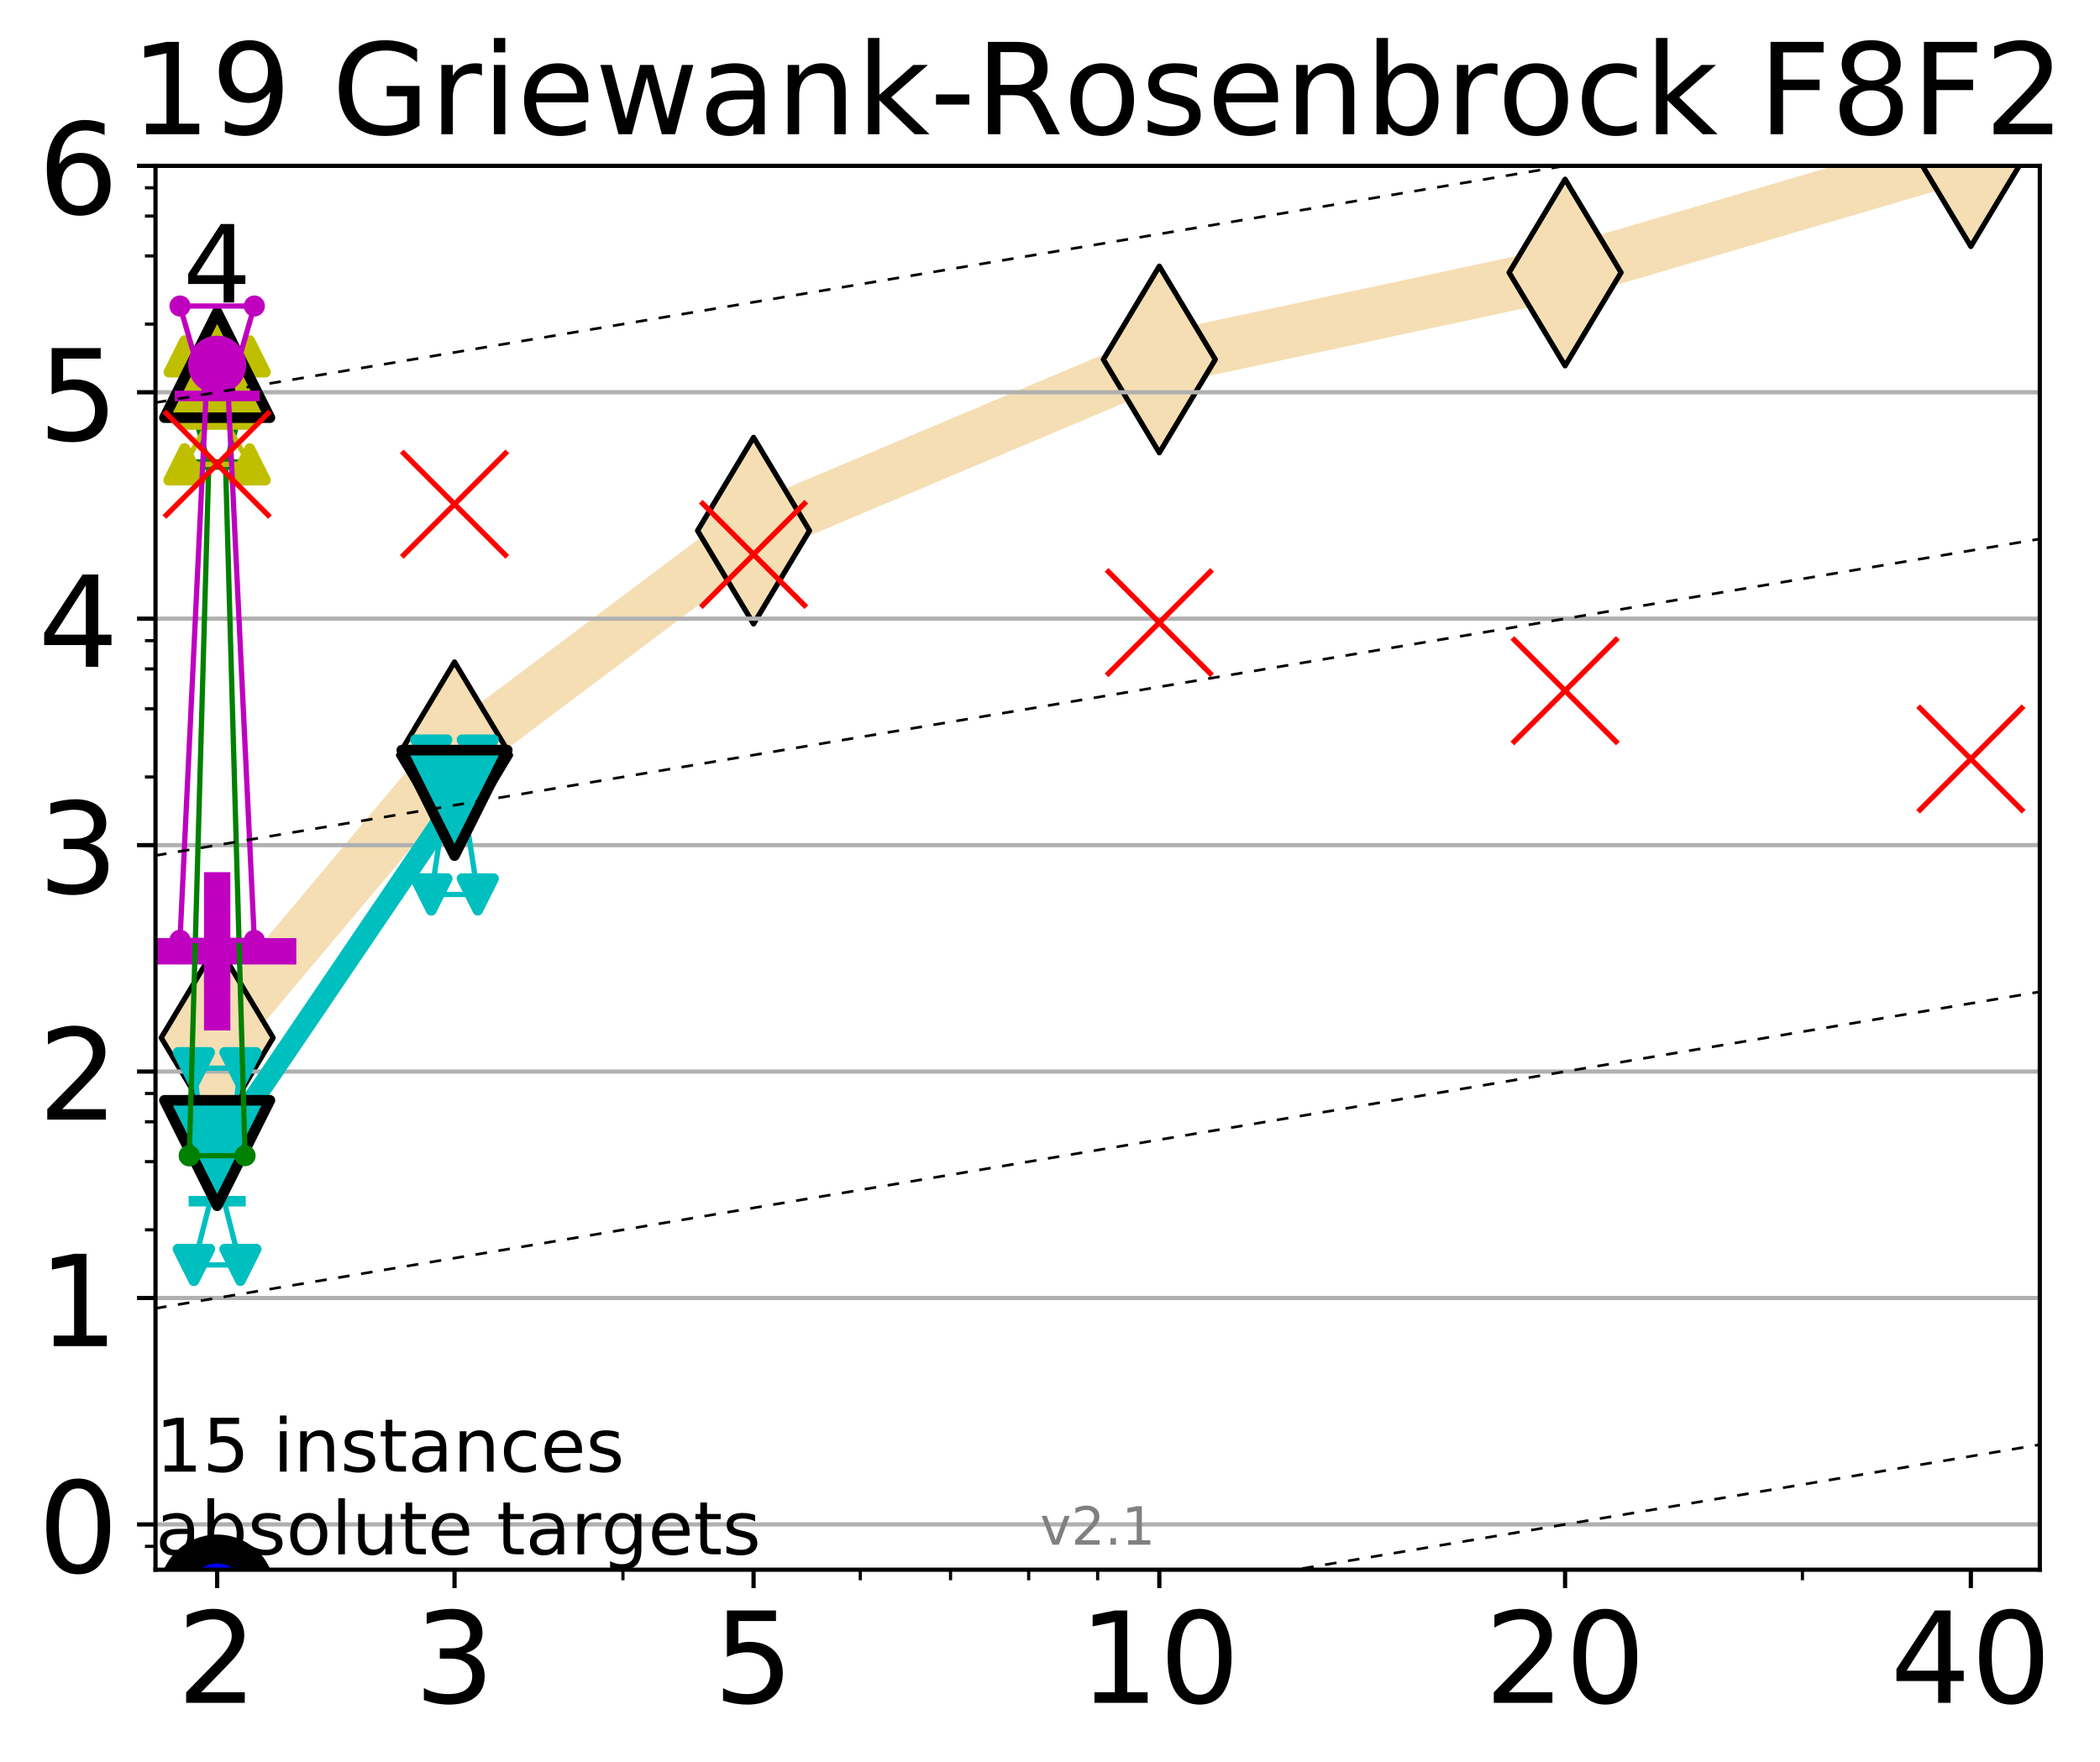 <?xml version="1.0" encoding="utf-8" standalone="no"?>
<!DOCTYPE svg PUBLIC "-//W3C//DTD SVG 1.1//EN"
  "http://www.w3.org/Graphics/SVG/1.1/DTD/svg11.dtd">
<!-- Created with matplotlib (http://matplotlib.org/) -->
<svg height="334pt" version="1.1" viewBox="0 0 398 334" width="398pt" xmlns="http://www.w3.org/2000/svg" xmlns:xlink="http://www.w3.org/1999/xlink">
 <defs>
  <style type="text/css">
*{stroke-linecap:butt;stroke-linejoin:round;}
  </style>
 </defs>
 <g id="figure_1">
  <g id="patch_1">
   <path d="M 0 334.976 
L 398.551 334.976 
L 398.551 0 
L 0 0 
z
" style="fill:#ffffff;"/>
  </g>
  <g id="axes_1">
   <g id="patch_2">
    <path d="M 29.47 297.548 
L 386.59 297.548 
L 386.59 31.436 
L 29.47 31.436 
z
" style="fill:#ffffff;"/>
   </g>
   <g id="line2d_1">
    <path clip-path="url(#pf221c23525)" d="M 41.159 196.717 
L 86.144 143.165 
L 142.818 100.59 
L 219.719 68.141 
L 296.621 51.663 
L 373.522 29.035 
" style="fill:none;stroke:#f5deb3;stroke-linecap:square;stroke-width:10;"/>
    <defs>
     <path d="M -0 17.678 
L 10.607 0 
L 0 -17.678 
L -10.607 -0 
z
" id="m8b1f8faef6" style="stroke:#000000;stroke-linejoin:miter;"/>
    </defs>
    <g clip-path="url(#pf221c23525)">
     <use style="fill:#f5deb3;stroke:#000000;stroke-linejoin:miter;" x="41.159" xlink:href="#m8b1f8faef6" y="196.717"/>
     <use style="fill:#f5deb3;stroke:#000000;stroke-linejoin:miter;" x="86.144" xlink:href="#m8b1f8faef6" y="143.165"/>
     <use style="fill:#f5deb3;stroke:#000000;stroke-linejoin:miter;" x="142.818" xlink:href="#m8b1f8faef6" y="100.59"/>
     <use style="fill:#f5deb3;stroke:#000000;stroke-linejoin:miter;" x="219.719" xlink:href="#m8b1f8faef6" y="68.141"/>
     <use style="fill:#f5deb3;stroke:#000000;stroke-linejoin:miter;" x="296.621" xlink:href="#m8b1f8faef6" y="51.663"/>
     <use style="fill:#f5deb3;stroke:#000000;stroke-linejoin:miter;" x="373.522" xlink:href="#m8b1f8faef6" y="29.035"/>
    </g>
   </g>
   <g id="line2d_2">
    <defs>
     <path d="M -15 0 
L 15 0 
M 0 15 
L 0 -15 
" id="m58bf5cb25a" style="stroke:#bf00bf;stroke-width:5;"/>
    </defs>
    <g clip-path="url(#pf221c23525)">
     <use style="fill:#bf00bf;stroke:#bf00bf;stroke-width:5;" x="41.159" xlink:href="#m58bf5cb25a" y="180.323"/>
    </g>
   </g>
   <g id="matplotlib.axis_1">
    <g id="xtick_1">
     <g id="line2d_3">
      <defs>
       <path d="M 0 0 
L 0 3.5 
" id="m4697604d4c" style="stroke:#000000;stroke-width:0.8;"/>
      </defs>
      <g>
       <use style="stroke:#000000;stroke-width:0.8;" x="41.159" xlink:href="#m4697604d4c" y="297.548"/>
      </g>
     </g>
     <g id="text_1">
      <!-- 2 -->
      <defs>
       <path d="M 19.188 8.297 
L 53.609 8.297 
L 53.609 0 
L 7.328 0 
L 7.328 8.297 
Q 12.938 14.109 22.625 23.891 
Q 32.328 33.688 34.812 36.531 
Q 39.547 41.844 41.422 45.531 
Q 43.312 49.219 43.312 52.781 
Q 43.312 58.594 39.234 62.25 
Q 35.156 65.922 28.609 65.922 
Q 23.969 65.922 18.812 64.312 
Q 13.672 62.703 7.812 59.422 
L 7.812 69.391 
Q 13.766 71.781 18.938 73 
Q 24.125 74.219 28.422 74.219 
Q 39.75 74.219 46.484 68.547 
Q 53.219 62.891 53.219 53.422 
Q 53.219 48.922 51.531 44.891 
Q 49.859 40.875 45.406 35.406 
Q 44.188 33.984 37.641 27.219 
Q 31.109 20.453 19.188 8.297 
" id="DejaVuSans-32"/>
      </defs>
      <g transform="translate(33.524 322.784)scale(0.24 -0.24)">
       <use xlink:href="#DejaVuSans-32"/>
      </g>
     </g>
    </g>
    <g id="xtick_2">
     <g id="line2d_4">
      <g>
       <use style="stroke:#000000;stroke-width:0.8;" x="86.144" xlink:href="#m4697604d4c" y="297.548"/>
      </g>
     </g>
     <g id="text_2">
      <!-- 3 -->
      <defs>
       <path d="M 40.578 39.312 
Q 47.656 37.797 51.625 33 
Q 55.609 28.219 55.609 21.188 
Q 55.609 10.406 48.188 4.484 
Q 40.766 -1.422 27.094 -1.422 
Q 22.516 -1.422 17.656 -0.516 
Q 12.797 0.391 7.625 2.203 
L 7.625 11.719 
Q 11.719 9.328 16.594 8.109 
Q 21.484 6.891 26.812 6.891 
Q 36.078 6.891 40.938 10.547 
Q 45.797 14.203 45.797 21.188 
Q 45.797 27.641 41.281 31.266 
Q 36.766 34.906 28.719 34.906 
L 20.219 34.906 
L 20.219 43.016 
L 29.109 43.016 
Q 36.375 43.016 40.234 45.922 
Q 44.094 48.828 44.094 54.297 
Q 44.094 59.906 40.109 62.906 
Q 36.141 65.922 28.719 65.922 
Q 24.656 65.922 20.016 65.031 
Q 15.375 64.156 9.812 62.312 
L 9.812 71.094 
Q 15.438 72.656 20.344 73.438 
Q 25.25 74.219 29.594 74.219 
Q 40.828 74.219 47.359 69.109 
Q 53.906 64.016 53.906 55.328 
Q 53.906 49.266 50.438 45.094 
Q 46.969 40.922 40.578 39.312 
" id="DejaVuSans-33"/>
      </defs>
      <g transform="translate(78.509 322.784)scale(0.24 -0.24)">
       <use xlink:href="#DejaVuSans-33"/>
      </g>
     </g>
    </g>
    <g id="xtick_3">
     <g id="line2d_5">
      <g>
       <use style="stroke:#000000;stroke-width:0.8;" x="142.818" xlink:href="#m4697604d4c" y="297.548"/>
      </g>
     </g>
     <g id="text_3">
      <!-- 5 -->
      <defs>
       <path d="M 10.797 72.906 
L 49.516 72.906 
L 49.516 64.594 
L 19.828 64.594 
L 19.828 46.734 
Q 21.969 47.469 24.109 47.828 
Q 26.266 48.188 28.422 48.188 
Q 40.625 48.188 47.75 41.5 
Q 54.891 34.812 54.891 23.391 
Q 54.891 11.625 47.562 5.094 
Q 40.234 -1.422 26.906 -1.422 
Q 22.312 -1.422 17.547 -0.641 
Q 12.797 0.141 7.719 1.703 
L 7.719 11.625 
Q 12.109 9.234 16.797 8.062 
Q 21.484 6.891 26.703 6.891 
Q 35.156 6.891 40.078 11.328 
Q 45.016 15.766 45.016 23.391 
Q 45.016 31 40.078 35.438 
Q 35.156 39.891 26.703 39.891 
Q 22.75 39.891 18.812 39.016 
Q 14.891 38.141 10.797 36.281 
z
" id="DejaVuSans-35"/>
      </defs>
      <g transform="translate(135.183 322.784)scale(0.24 -0.24)">
       <use xlink:href="#DejaVuSans-35"/>
      </g>
     </g>
    </g>
    <g id="xtick_4">
     <g id="line2d_6">
      <g>
       <use style="stroke:#000000;stroke-width:0.8;" x="219.719" xlink:href="#m4697604d4c" y="297.548"/>
      </g>
     </g>
     <g id="text_4">
      <!-- 10 -->
      <defs>
       <path d="M 12.406 8.297 
L 28.516 8.297 
L 28.516 63.922 
L 10.984 60.406 
L 10.984 69.391 
L 28.422 72.906 
L 38.281 72.906 
L 38.281 8.297 
L 54.391 8.297 
L 54.391 0 
L 12.406 0 
z
" id="DejaVuSans-31"/>
       <path d="M 31.781 66.406 
Q 24.172 66.406 20.328 58.906 
Q 16.5 51.422 16.5 36.375 
Q 16.5 21.391 20.328 13.891 
Q 24.172 6.391 31.781 6.391 
Q 39.453 6.391 43.281 13.891 
Q 47.125 21.391 47.125 36.375 
Q 47.125 51.422 43.281 58.906 
Q 39.453 66.406 31.781 66.406 
M 31.781 74.219 
Q 44.047 74.219 50.516 64.516 
Q 56.984 54.828 56.984 36.375 
Q 56.984 17.969 50.516 8.266 
Q 44.047 -1.422 31.781 -1.422 
Q 19.531 -1.422 13.062 8.266 
Q 6.594 17.969 6.594 36.375 
Q 6.594 54.828 13.062 64.516 
Q 19.531 74.219 31.781 74.219 
" id="DejaVuSans-30"/>
      </defs>
      <g transform="translate(204.449 322.784)scale(0.24 -0.24)">
       <use xlink:href="#DejaVuSans-31"/>
       <use x="63.623" xlink:href="#DejaVuSans-30"/>
      </g>
     </g>
    </g>
    <g id="xtick_5">
     <g id="line2d_7">
      <g>
       <use style="stroke:#000000;stroke-width:0.8;" x="296.621" xlink:href="#m4697604d4c" y="297.548"/>
      </g>
     </g>
     <g id="text_5">
      <!-- 20 -->
      <g transform="translate(281.351 322.784)scale(0.24 -0.24)">
       <use xlink:href="#DejaVuSans-32"/>
       <use x="63.623" xlink:href="#DejaVuSans-30"/>
      </g>
     </g>
    </g>
    <g id="xtick_6">
     <g id="line2d_8">
      <g>
       <use style="stroke:#000000;stroke-width:0.8;" x="373.522" xlink:href="#m4697604d4c" y="297.548"/>
      </g>
     </g>
     <g id="text_6">
      <!-- 40 -->
      <defs>
       <path d="M 37.797 64.312 
L 12.891 25.391 
L 37.797 25.391 
z
M 35.203 72.906 
L 47.609 72.906 
L 47.609 25.391 
L 58.016 25.391 
L 58.016 17.188 
L 47.609 17.188 
L 47.609 0 
L 37.797 0 
L 37.797 17.188 
L 4.891 17.188 
L 4.891 26.703 
z
" id="DejaVuSans-34"/>
      </defs>
      <g transform="translate(358.252 322.784)scale(0.24 -0.24)">
       <use xlink:href="#DejaVuSans-34"/>
       <use x="63.623" xlink:href="#DejaVuSans-30"/>
      </g>
     </g>
    </g>
    <g id="xtick_7">
     <g id="line2d_9">
      <defs>
       <path d="M 0 0 
L 0 2 
" id="m52c7b4f4b0" style="stroke:#000000;stroke-width:0.6;"/>
      </defs>
      <g>
       <use style="stroke:#000000;stroke-width:0.6;" x="41.159" xlink:href="#m52c7b4f4b0" y="297.548"/>
      </g>
     </g>
    </g>
    <g id="xtick_8">
     <g id="line2d_10">
      <g>
       <use style="stroke:#000000;stroke-width:0.6;" x="86.144" xlink:href="#m52c7b4f4b0" y="297.548"/>
      </g>
     </g>
    </g>
    <g id="xtick_9">
     <g id="line2d_11">
      <g>
       <use style="stroke:#000000;stroke-width:0.6;" x="118.061" xlink:href="#m52c7b4f4b0" y="297.548"/>
      </g>
     </g>
    </g>
    <g id="xtick_10">
     <g id="line2d_12">
      <g>
       <use style="stroke:#000000;stroke-width:0.6;" x="142.818" xlink:href="#m52c7b4f4b0" y="297.548"/>
      </g>
     </g>
    </g>
    <g id="xtick_11">
     <g id="line2d_13">
      <g>
       <use style="stroke:#000000;stroke-width:0.6;" x="163.045" xlink:href="#m52c7b4f4b0" y="297.548"/>
      </g>
     </g>
    </g>
    <g id="xtick_12">
     <g id="line2d_14">
      <g>
       <use style="stroke:#000000;stroke-width:0.6;" x="180.148" xlink:href="#m52c7b4f4b0" y="297.548"/>
      </g>
     </g>
    </g>
    <g id="xtick_13">
     <g id="line2d_15">
      <g>
       <use style="stroke:#000000;stroke-width:0.6;" x="194.962" xlink:href="#m52c7b4f4b0" y="297.548"/>
      </g>
     </g>
    </g>
    <g id="xtick_14">
     <g id="line2d_16">
      <g>
       <use style="stroke:#000000;stroke-width:0.6;" x="208.03" xlink:href="#m52c7b4f4b0" y="297.548"/>
      </g>
     </g>
    </g>
    <g id="xtick_15">
     <g id="line2d_17">
      <g>
       <use style="stroke:#000000;stroke-width:0.6;" x="296.621" xlink:href="#m52c7b4f4b0" y="297.548"/>
      </g>
     </g>
    </g>
    <g id="xtick_16">
     <g id="line2d_18">
      <g>
       <use style="stroke:#000000;stroke-width:0.6;" x="341.605" xlink:href="#m52c7b4f4b0" y="297.548"/>
      </g>
     </g>
    </g>
    <g id="xtick_17">
     <g id="line2d_19">
      <g>
       <use style="stroke:#000000;stroke-width:0.6;" x="373.522" xlink:href="#m52c7b4f4b0" y="297.548"/>
      </g>
     </g>
    </g>
   </g>
   <g id="matplotlib.axis_2">
    <g id="ytick_1">
     <g id="line2d_20">
      <path clip-path="url(#pf221c23525)" d="M 29.47 288.964 
L 386.59 288.964 
" style="fill:none;stroke:#b0b0b0;stroke-linecap:square;stroke-width:0.8;"/>
     </g>
     <g id="line2d_21">
      <defs>
       <path d="M 0 0 
L -3.5 0 
" id="m1aacafb765" style="stroke:#000000;stroke-width:0.8;"/>
      </defs>
      <g>
       <use style="stroke:#000000;stroke-width:0.8;" x="29.47" xlink:href="#m1aacafb765" y="288.964"/>
      </g>
     </g>
     <g id="text_7">
      <!-- 0 -->
      <g transform="translate(7.2 298.082)scale(0.24 -0.24)">
       <use xlink:href="#DejaVuSans-30"/>
      </g>
     </g>
    </g>
    <g id="ytick_2">
     <g id="line2d_22">
      <path clip-path="url(#pf221c23525)" d="M 29.47 246.043 
L 386.59 246.043 
" style="fill:none;stroke:#b0b0b0;stroke-linecap:square;stroke-width:0.8;"/>
     </g>
     <g id="line2d_23">
      <g>
       <use style="stroke:#000000;stroke-width:0.8;" x="29.47" xlink:href="#m1aacafb765" y="246.043"/>
      </g>
     </g>
     <g id="text_8">
      <!-- 1 -->
      <g transform="translate(7.2 255.161)scale(0.24 -0.24)">
       <use xlink:href="#DejaVuSans-31"/>
      </g>
     </g>
    </g>
    <g id="ytick_3">
     <g id="line2d_24">
      <path clip-path="url(#pf221c23525)" d="M 29.47 203.121 
L 386.59 203.121 
" style="fill:none;stroke:#b0b0b0;stroke-linecap:square;stroke-width:0.8;"/>
     </g>
     <g id="line2d_25">
      <g>
       <use style="stroke:#000000;stroke-width:0.8;" x="29.47" xlink:href="#m1aacafb765" y="203.121"/>
      </g>
     </g>
     <g id="text_9">
      <!-- 2 -->
      <g transform="translate(7.2 212.24)scale(0.24 -0.24)">
       <use xlink:href="#DejaVuSans-32"/>
      </g>
     </g>
    </g>
    <g id="ytick_4">
     <g id="line2d_26">
      <path clip-path="url(#pf221c23525)" d="M 29.47 160.2 
L 386.59 160.2 
" style="fill:none;stroke:#b0b0b0;stroke-linecap:square;stroke-width:0.8;"/>
     </g>
     <g id="line2d_27">
      <g>
       <use style="stroke:#000000;stroke-width:0.8;" x="29.47" xlink:href="#m1aacafb765" y="160.2"/>
      </g>
     </g>
     <g id="text_10">
      <!-- 3 -->
      <g transform="translate(7.2 169.318)scale(0.24 -0.24)">
       <use xlink:href="#DejaVuSans-33"/>
      </g>
     </g>
    </g>
    <g id="ytick_5">
     <g id="line2d_28">
      <path clip-path="url(#pf221c23525)" d="M 29.47 117.279 
L 386.59 117.279 
" style="fill:none;stroke:#b0b0b0;stroke-linecap:square;stroke-width:0.8;"/>
     </g>
     <g id="line2d_29">
      <g>
       <use style="stroke:#000000;stroke-width:0.8;" x="29.47" xlink:href="#m1aacafb765" y="117.279"/>
      </g>
     </g>
     <g id="text_11">
      <!-- 4 -->
      <g transform="translate(7.2 126.397)scale(0.24 -0.24)">
       <use xlink:href="#DejaVuSans-34"/>
      </g>
     </g>
    </g>
    <g id="ytick_6">
     <g id="line2d_30">
      <path clip-path="url(#pf221c23525)" d="M 29.47 74.358 
L 386.59 74.358 
" style="fill:none;stroke:#b0b0b0;stroke-linecap:square;stroke-width:0.8;"/>
     </g>
     <g id="line2d_31">
      <g>
       <use style="stroke:#000000;stroke-width:0.8;" x="29.47" xlink:href="#m1aacafb765" y="74.358"/>
      </g>
     </g>
     <g id="text_12">
      <!-- 5 -->
      <g transform="translate(7.2 83.476)scale(0.24 -0.24)">
       <use xlink:href="#DejaVuSans-35"/>
      </g>
     </g>
    </g>
    <g id="ytick_7">
     <g id="line2d_32">
      <path clip-path="url(#pf221c23525)" d="M 29.47 31.436 
L 386.59 31.436 
" style="fill:none;stroke:#b0b0b0;stroke-linecap:square;stroke-width:0.8;"/>
     </g>
     <g id="line2d_33">
      <g>
       <use style="stroke:#000000;stroke-width:0.8;" x="29.47" xlink:href="#m1aacafb765" y="31.436"/>
      </g>
     </g>
     <g id="text_13">
      <!-- 6 -->
      <defs>
       <path d="M 33.016 40.375 
Q 26.375 40.375 22.484 35.828 
Q 18.609 31.297 18.609 23.391 
Q 18.609 15.531 22.484 10.953 
Q 26.375 6.391 33.016 6.391 
Q 39.656 6.391 43.531 10.953 
Q 47.406 15.531 47.406 23.391 
Q 47.406 31.297 43.531 35.828 
Q 39.656 40.375 33.016 40.375 
M 52.594 71.297 
L 52.594 62.312 
Q 48.875 64.062 45.094 64.984 
Q 41.312 65.922 37.594 65.922 
Q 27.828 65.922 22.672 59.328 
Q 17.531 52.734 16.797 39.406 
Q 19.672 43.656 24.016 45.922 
Q 28.375 48.188 33.594 48.188 
Q 44.578 48.188 50.953 41.516 
Q 57.328 34.859 57.328 23.391 
Q 57.328 12.156 50.688 5.359 
Q 44.047 -1.422 33.016 -1.422 
Q 20.359 -1.422 13.672 8.266 
Q 6.984 17.969 6.984 36.375 
Q 6.984 53.656 15.188 63.938 
Q 23.391 74.219 37.203 74.219 
Q 40.922 74.219 44.703 73.484 
Q 48.484 72.75 52.594 71.297 
" id="DejaVuSans-36"/>
      </defs>
      <g transform="translate(7.2 40.554)scale(0.24 -0.24)">
       <use xlink:href="#DejaVuSans-36"/>
      </g>
     </g>
    </g>
    <g id="ytick_8">
     <g id="line2d_34">
      <defs>
       <path d="M 0 0 
L -2 0 
" id="m52e0204baa" style="stroke:#000000;stroke-width:0.6;"/>
      </defs>
      <g>
       <use style="stroke:#000000;stroke-width:0.6;" x="29.47" xlink:href="#m52e0204baa" y="293.123"/>
      </g>
     </g>
    </g>
    <g id="ytick_9">
     <g id="line2d_35">
      <g>
       <use style="stroke:#000000;stroke-width:0.6;" x="29.47" xlink:href="#m52e0204baa" y="233.122"/>
      </g>
     </g>
    </g>
    <g id="ytick_10">
     <g id="line2d_36">
      <g>
       <use style="stroke:#000000;stroke-width:0.6;" x="29.47" xlink:href="#m52e0204baa" y="220.202"/>
      </g>
     </g>
    </g>
    <g id="ytick_11">
     <g id="line2d_37">
      <g>
       <use style="stroke:#000000;stroke-width:0.6;" x="29.47" xlink:href="#m52e0204baa" y="212.643"/>
      </g>
     </g>
    </g>
    <g id="ytick_12">
     <g id="line2d_38">
      <g>
       <use style="stroke:#000000;stroke-width:0.6;" x="29.47" xlink:href="#m52e0204baa" y="207.281"/>
      </g>
     </g>
    </g>
    <g id="ytick_13">
     <g id="line2d_39">
      <g>
       <use style="stroke:#000000;stroke-width:0.6;" x="29.47" xlink:href="#m52e0204baa" y="147.28"/>
      </g>
     </g>
    </g>
    <g id="ytick_14">
     <g id="line2d_40">
      <g>
       <use style="stroke:#000000;stroke-width:0.6;" x="29.47" xlink:href="#m52e0204baa" y="134.359"/>
      </g>
     </g>
    </g>
    <g id="ytick_15">
     <g id="line2d_41">
      <g>
       <use style="stroke:#000000;stroke-width:0.6;" x="29.47" xlink:href="#m52e0204baa" y="126.801"/>
      </g>
     </g>
    </g>
    <g id="ytick_16">
     <g id="line2d_42">
      <g>
       <use style="stroke:#000000;stroke-width:0.6;" x="29.47" xlink:href="#m52e0204baa" y="121.438"/>
      </g>
     </g>
    </g>
    <g id="ytick_17">
     <g id="line2d_43">
      <g>
       <use style="stroke:#000000;stroke-width:0.6;" x="29.47" xlink:href="#m52e0204baa" y="61.437"/>
      </g>
     </g>
    </g>
    <g id="ytick_18">
     <g id="line2d_44">
      <g>
       <use style="stroke:#000000;stroke-width:0.6;" x="29.47" xlink:href="#m52e0204baa" y="48.516"/>
      </g>
     </g>
    </g>
    <g id="ytick_19">
     <g id="line2d_45">
      <g>
       <use style="stroke:#000000;stroke-width:0.6;" x="29.47" xlink:href="#m52e0204baa" y="40.958"/>
      </g>
     </g>
    </g>
    <g id="ytick_20">
     <g id="line2d_46">
      <g>
       <use style="stroke:#000000;stroke-width:0.6;" x="29.47" xlink:href="#m52e0204baa" y="35.596"/>
      </g>
     </g>
    </g>
   </g>
   <g id="line2d_47">
    <path clip-path="url(#pf221c23525)" d="M 38.516 301.885 
L 40.366 301.885 
L 38.516 301.885 
L 43.803 301.885 
L 41.952 301.885 
L 43.803 301.885 
L 38.516 301.885 
" style="fill:none;stroke:#000000;stroke-linecap:square;"/>
   </g>
   <g id="line2d_48">
    <path clip-path="url(#pf221c23525)" d="M 38.516 301.885 
L 43.803 301.885 
L 43.803 301.885 
L 38.516 301.885 
L 38.516 301.885 
" style="fill:none;"/>
    <defs>
     <path d="M 0 3 
C 0.796 3 1.559 2.684 2.121 2.121 
C 2.684 1.559 3 0.796 3 0 
C 3 -0.796 2.684 -1.559 2.121 -2.121 
C 1.559 -2.684 0.796 -3 0 -3 
C -0.796 -3 -1.559 -2.684 -2.121 -2.121 
C -2.684 -1.559 -3 -0.796 -3 0 
C -3 0.796 -2.684 1.559 -2.121 2.121 
C -1.559 2.684 -0.796 3 0 3 
z
" id="m896cb1dc4c" style="stroke:#000000;stroke-width:2;"/>
    </defs>
    <g clip-path="url(#pf221c23525)">
     <use style="stroke:#000000;stroke-width:2;" x="38.516" xlink:href="#m896cb1dc4c" y="301.885"/>
     <use style="stroke:#000000;stroke-width:2;" x="43.803" xlink:href="#m896cb1dc4c" y="301.885"/>
     <use style="stroke:#000000;stroke-width:2;" x="43.803" xlink:href="#m896cb1dc4c" y="301.885"/>
     <use style="stroke:#000000;stroke-width:2;" x="38.516" xlink:href="#m896cb1dc4c" y="301.885"/>
     <use style="stroke:#000000;stroke-width:2;" x="38.516" xlink:href="#m896cb1dc4c" y="301.885"/>
    </g>
   </g>
   <g id="line2d_49">
    <path clip-path="url(#pf221c23525)" d="M 38.516 301.885 
L 43.803 301.885 
" style="fill:none;stroke:#000000;stroke-linecap:square;stroke-width:2;"/>
   </g>
   <g id="line2d_50">
    <path clip-path="url(#pf221c23525)" d="M 83.5 309.443 
L 85.351 309.443 
L 83.5 309.443 
L 88.787 309.443 
L 86.937 309.443 
L 88.787 309.443 
L 83.5 309.443 
" style="fill:none;stroke:#000000;stroke-linecap:square;"/>
   </g>
   <g id="line2d_51">
    <path clip-path="url(#pf221c23525)" d="M 83.5 309.443 
L 88.787 309.443 
L 88.787 309.443 
L 83.5 309.443 
L 83.5 309.443 
" style="fill:none;"/>
    <g clip-path="url(#pf221c23525)">
     <use style="stroke:#000000;stroke-width:2;" x="83.5" xlink:href="#m896cb1dc4c" y="309.443"/>
     <use style="stroke:#000000;stroke-width:2;" x="88.787" xlink:href="#m896cb1dc4c" y="309.443"/>
     <use style="stroke:#000000;stroke-width:2;" x="88.787" xlink:href="#m896cb1dc4c" y="309.443"/>
     <use style="stroke:#000000;stroke-width:2;" x="83.5" xlink:href="#m896cb1dc4c" y="309.443"/>
     <use style="stroke:#000000;stroke-width:2;" x="83.5" xlink:href="#m896cb1dc4c" y="309.443"/>
    </g>
   </g>
   <g id="line2d_52">
    <path clip-path="url(#pf221c23525)" d="M 83.5 309.443 
L 88.787 309.443 
" style="fill:none;stroke:#000000;stroke-linecap:square;stroke-width:2;"/>
   </g>
   <g id="line2d_53">
    <path clip-path="url(#pf221c23525)" d="M 140.174 318.965 
L 142.025 318.965 
L 140.174 318.965 
L 145.461 318.965 
L 143.611 318.965 
L 145.461 318.965 
L 140.174 318.965 
" style="fill:none;stroke:#000000;stroke-linecap:square;"/>
   </g>
   <g id="line2d_54">
    <path clip-path="url(#pf221c23525)" d="M 140.174 318.965 
L 145.461 318.965 
L 145.461 318.965 
L 140.174 318.965 
L 140.174 318.965 
" style="fill:none;"/>
    <g clip-path="url(#pf221c23525)">
     <use style="stroke:#000000;stroke-width:2;" x="140.174" xlink:href="#m896cb1dc4c" y="318.965"/>
     <use style="stroke:#000000;stroke-width:2;" x="145.461" xlink:href="#m896cb1dc4c" y="318.965"/>
     <use style="stroke:#000000;stroke-width:2;" x="145.461" xlink:href="#m896cb1dc4c" y="318.965"/>
     <use style="stroke:#000000;stroke-width:2;" x="140.174" xlink:href="#m896cb1dc4c" y="318.965"/>
     <use style="stroke:#000000;stroke-width:2;" x="140.174" xlink:href="#m896cb1dc4c" y="318.965"/>
    </g>
   </g>
   <g id="line2d_55">
    <path clip-path="url(#pf221c23525)" d="M 140.174 318.965 
L 145.461 318.965 
" style="fill:none;stroke:#000000;stroke-linecap:square;stroke-width:2;"/>
   </g>
   <g id="line2d_56">
    <path clip-path="url(#pf221c23525)" d="M 217.076 331.885 
L 218.926 331.885 
L 217.076 331.885 
L 222.363 331.885 
L 220.512 331.885 
L 222.363 331.885 
L 217.076 331.885 
" style="fill:none;stroke:#000000;stroke-linecap:square;"/>
   </g>
   <g id="line2d_57">
    <path clip-path="url(#pf221c23525)" d="M 217.076 331.885 
L 222.363 331.885 
L 222.363 331.885 
L 217.076 331.885 
L 217.076 331.885 
" style="fill:none;"/>
    <g clip-path="url(#pf221c23525)">
     <use style="stroke:#000000;stroke-width:2;" x="217.076" xlink:href="#m896cb1dc4c" y="331.885"/>
     <use style="stroke:#000000;stroke-width:2;" x="222.363" xlink:href="#m896cb1dc4c" y="331.885"/>
     <use style="stroke:#000000;stroke-width:2;" x="222.363" xlink:href="#m896cb1dc4c" y="331.885"/>
     <use style="stroke:#000000;stroke-width:2;" x="217.076" xlink:href="#m896cb1dc4c" y="331.885"/>
     <use style="stroke:#000000;stroke-width:2;" x="217.076" xlink:href="#m896cb1dc4c" y="331.885"/>
    </g>
   </g>
   <g id="line2d_58">
    <path clip-path="url(#pf221c23525)" d="M 217.076 331.885 
L 222.363 331.885 
" style="fill:none;stroke:#000000;stroke-linecap:square;stroke-width:2;"/>
   </g>
   <g id="line2d_59">
    <path clip-path="url(#pf221c23525)" style="fill:none;stroke:#000000;stroke-linecap:square;"/>
   </g>
   <g id="line2d_60">
    <path clip-path="url(#pf221c23525)" style="fill:none;"/>
    <g clip-path="url(#pf221c23525)">
     <use style="stroke:#000000;stroke-width:2;" x="293.977" xlink:href="#m896cb1dc4c" y="344.806"/>
     <use style="stroke:#000000;stroke-width:2;" x="299.264" xlink:href="#m896cb1dc4c" y="344.806"/>
     <use style="stroke:#000000;stroke-width:2;" x="299.264" xlink:href="#m896cb1dc4c" y="344.806"/>
     <use style="stroke:#000000;stroke-width:2;" x="293.977" xlink:href="#m896cb1dc4c" y="344.806"/>
     <use style="stroke:#000000;stroke-width:2;" x="293.977" xlink:href="#m896cb1dc4c" y="344.806"/>
    </g>
   </g>
   <g id="line2d_61">
    <path clip-path="url(#pf221c23525)" style="fill:none;stroke:#000000;stroke-linecap:square;stroke-width:2;"/>
   </g>
   <g id="line2d_62">
    <path clip-path="url(#pf221c23525)" style="fill:none;stroke:#000000;stroke-linecap:square;"/>
   </g>
   <g id="line2d_63">
    <path clip-path="url(#pf221c23525)" style="fill:none;"/>
    <g clip-path="url(#pf221c23525)">
     <use style="stroke:#000000;stroke-width:2;" x="370.879" xlink:href="#m896cb1dc4c" y="357.726"/>
     <use style="stroke:#000000;stroke-width:2;" x="376.166" xlink:href="#m896cb1dc4c" y="357.726"/>
     <use style="stroke:#000000;stroke-width:2;" x="376.166" xlink:href="#m896cb1dc4c" y="357.726"/>
     <use style="stroke:#000000;stroke-width:2;" x="370.879" xlink:href="#m896cb1dc4c" y="357.726"/>
     <use style="stroke:#000000;stroke-width:2;" x="370.879" xlink:href="#m896cb1dc4c" y="357.726"/>
    </g>
   </g>
   <g id="line2d_64">
    <path clip-path="url(#pf221c23525)" style="fill:none;stroke:#000000;stroke-linecap:square;stroke-width:2;"/>
   </g>
   <g id="line2d_65">
    <path clip-path="url(#pf221c23525)" d="M 41.159 301.885 
L 86.144 309.443 
" style="fill:none;stroke:#000000;stroke-linecap:square;stroke-width:4;"/>
   </g>
   <g id="line2d_66">
    <path clip-path="url(#pf221c23525)" d="M 86.144 309.443 
L 142.818 318.965 
" style="fill:none;stroke:#000000;stroke-linecap:square;stroke-width:4;"/>
   </g>
   <g id="line2d_67">
    <path clip-path="url(#pf221c23525)" d="M 142.818 318.965 
L 219.719 331.885 
" style="fill:none;stroke:#000000;stroke-linecap:square;stroke-width:4;"/>
   </g>
   <g id="line2d_68">
    <path clip-path="url(#pf221c23525)" d="M 219.719 331.885 
L 244.065 335.976 
" style="fill:none;stroke:#000000;stroke-linecap:square;stroke-width:4;"/>
   </g>
   <g id="line2d_69">
    <path clip-path="url(#pf221c23525)" style="fill:none;stroke:#000000;stroke-linecap:square;stroke-width:4;"/>
   </g>
   <g id="line2d_70">
    <path clip-path="url(#pf221c23525)" d="M 41.159 301.885 
L 86.144 309.443 
L 142.818 318.965 
L 219.719 331.885 
L 244.065 335.976 
" style="fill:none;"/>
    <defs>
     <path d="M 0 10 
C 2.652 10 5.196 8.946 7.071 7.071 
C 8.946 5.196 10 2.652 10 0 
C 10 -2.652 8.946 -5.196 7.071 -7.071 
C 5.196 -8.946 2.652 -10 0 -10 
C -2.652 -10 -5.196 -8.946 -7.071 -7.071 
C -8.946 -5.196 -10 -2.652 -10 0 
C -10 2.652 -8.946 5.196 -7.071 7.071 
C -5.196 8.946 -2.652 10 0 10 
z
" id="m97ef63ed54" style="stroke:#000000;stroke-width:2;"/>
    </defs>
    <g clip-path="url(#pf221c23525)">
     <use style="stroke:#000000;stroke-width:2;" x="41.159" xlink:href="#m97ef63ed54" y="301.885"/>
     <use style="stroke:#000000;stroke-width:2;" x="86.144" xlink:href="#m97ef63ed54" y="309.443"/>
     <use style="stroke:#000000;stroke-width:2;" x="142.818" xlink:href="#m97ef63ed54" y="318.965"/>
     <use style="stroke:#000000;stroke-width:2;" x="219.719" xlink:href="#m97ef63ed54" y="331.885"/>
     <use style="stroke:#000000;stroke-width:2;" x="296.621" xlink:href="#m97ef63ed54" y="344.806"/>
     <use style="stroke:#000000;stroke-width:2;" x="373.522" xlink:href="#m97ef63ed54" y="357.726"/>
    </g>
   </g>
   <g id="line2d_71">
    <path clip-path="url(#pf221c23525)" d="M 37.635 301.885 
L 40.102 301.885 
L 37.635 301.885 
L 44.684 301.885 
L 42.217 301.885 
L 44.684 301.885 
L 37.635 301.885 
" style="fill:none;stroke:#0000ff;stroke-linecap:square;"/>
   </g>
   <g id="line2d_72">
    <path clip-path="url(#pf221c23525)" d="M 37.635 301.885 
L 44.684 301.885 
L 44.684 301.885 
L 37.635 301.885 
L 37.635 301.885 
" style="fill:none;"/>
    <defs>
     <path d="M 0 1.5 
C 0.398 1.5 0.779 1.342 1.061 1.061 
C 1.342 0.779 1.5 0.398 1.5 0 
C 1.5 -0.398 1.342 -0.779 1.061 -1.061 
C 0.779 -1.342 0.398 -1.5 0 -1.5 
C -0.398 -1.5 -0.779 -1.342 -1.061 -1.061 
C -1.342 -0.779 -1.5 -0.398 -1.5 0 
C -1.5 0.398 -1.342 0.779 -1.061 1.061 
C -0.779 1.342 -0.398 1.5 0 1.5 
z
" id="m34a07cc4c0" style="stroke:#0000ff;"/>
    </defs>
    <g clip-path="url(#pf221c23525)">
     <use style="fill:#0000ff;stroke:#0000ff;" x="37.635" xlink:href="#m34a07cc4c0" y="301.885"/>
     <use style="fill:#0000ff;stroke:#0000ff;" x="44.684" xlink:href="#m34a07cc4c0" y="301.885"/>
     <use style="fill:#0000ff;stroke:#0000ff;" x="44.684" xlink:href="#m34a07cc4c0" y="301.885"/>
     <use style="fill:#0000ff;stroke:#0000ff;" x="37.635" xlink:href="#m34a07cc4c0" y="301.885"/>
     <use style="fill:#0000ff;stroke:#0000ff;" x="37.635" xlink:href="#m34a07cc4c0" y="301.885"/>
    </g>
   </g>
   <g id="line2d_73">
    <path clip-path="url(#pf221c23525)" d="M 37.635 301.885 
L 44.684 301.885 
" style="fill:none;stroke:#0000ff;stroke-linecap:square;stroke-width:2;"/>
   </g>
   <g id="line2d_74">
    <path clip-path="url(#pf221c23525)" d="M 82.619 309.443 
L 85.086 309.443 
L 82.619 309.443 
L 89.669 309.443 
L 87.201 309.443 
L 89.669 309.443 
L 82.619 309.443 
" style="fill:none;stroke:#0000ff;stroke-linecap:square;"/>
   </g>
   <g id="line2d_75">
    <path clip-path="url(#pf221c23525)" d="M 82.619 309.443 
L 89.669 309.443 
L 89.669 309.443 
L 82.619 309.443 
L 82.619 309.443 
" style="fill:none;"/>
    <g clip-path="url(#pf221c23525)">
     <use style="fill:#0000ff;stroke:#0000ff;" x="82.619" xlink:href="#m34a07cc4c0" y="309.443"/>
     <use style="fill:#0000ff;stroke:#0000ff;" x="89.669" xlink:href="#m34a07cc4c0" y="309.443"/>
     <use style="fill:#0000ff;stroke:#0000ff;" x="89.669" xlink:href="#m34a07cc4c0" y="309.443"/>
     <use style="fill:#0000ff;stroke:#0000ff;" x="82.619" xlink:href="#m34a07cc4c0" y="309.443"/>
     <use style="fill:#0000ff;stroke:#0000ff;" x="82.619" xlink:href="#m34a07cc4c0" y="309.443"/>
    </g>
   </g>
   <g id="line2d_76">
    <path clip-path="url(#pf221c23525)" d="M 82.619 309.443 
L 89.669 309.443 
" style="fill:none;stroke:#0000ff;stroke-linecap:square;stroke-width:2;"/>
   </g>
   <g id="line2d_77">
    <path clip-path="url(#pf221c23525)" d="M 139.293 318.965 
L 141.76 318.965 
L 139.293 318.965 
L 146.342 318.965 
L 143.875 318.965 
L 146.342 318.965 
L 139.293 318.965 
" style="fill:none;stroke:#0000ff;stroke-linecap:square;"/>
   </g>
   <g id="line2d_78">
    <path clip-path="url(#pf221c23525)" d="M 139.293 318.965 
L 146.342 318.965 
L 146.342 318.965 
L 139.293 318.965 
L 139.293 318.965 
" style="fill:none;"/>
    <g clip-path="url(#pf221c23525)">
     <use style="fill:#0000ff;stroke:#0000ff;" x="139.293" xlink:href="#m34a07cc4c0" y="318.965"/>
     <use style="fill:#0000ff;stroke:#0000ff;" x="146.342" xlink:href="#m34a07cc4c0" y="318.965"/>
     <use style="fill:#0000ff;stroke:#0000ff;" x="146.342" xlink:href="#m34a07cc4c0" y="318.965"/>
     <use style="fill:#0000ff;stroke:#0000ff;" x="139.293" xlink:href="#m34a07cc4c0" y="318.965"/>
     <use style="fill:#0000ff;stroke:#0000ff;" x="139.293" xlink:href="#m34a07cc4c0" y="318.965"/>
    </g>
   </g>
   <g id="line2d_79">
    <path clip-path="url(#pf221c23525)" d="M 139.293 318.965 
L 146.342 318.965 
" style="fill:none;stroke:#0000ff;stroke-linecap:square;stroke-width:2;"/>
   </g>
   <g id="line2d_80">
    <path clip-path="url(#pf221c23525)" d="M 216.195 331.885 
L 218.662 331.885 
L 216.195 331.885 
L 223.244 331.885 
L 220.777 331.885 
L 223.244 331.885 
L 216.195 331.885 
" style="fill:none;stroke:#0000ff;stroke-linecap:square;"/>
   </g>
   <g id="line2d_81">
    <path clip-path="url(#pf221c23525)" d="M 216.195 331.885 
L 223.244 331.885 
L 223.244 331.885 
L 216.195 331.885 
L 216.195 331.885 
" style="fill:none;"/>
    <g clip-path="url(#pf221c23525)">
     <use style="fill:#0000ff;stroke:#0000ff;" x="216.195" xlink:href="#m34a07cc4c0" y="331.885"/>
     <use style="fill:#0000ff;stroke:#0000ff;" x="223.244" xlink:href="#m34a07cc4c0" y="331.885"/>
     <use style="fill:#0000ff;stroke:#0000ff;" x="223.244" xlink:href="#m34a07cc4c0" y="331.885"/>
     <use style="fill:#0000ff;stroke:#0000ff;" x="216.195" xlink:href="#m34a07cc4c0" y="331.885"/>
     <use style="fill:#0000ff;stroke:#0000ff;" x="216.195" xlink:href="#m34a07cc4c0" y="331.885"/>
    </g>
   </g>
   <g id="line2d_82">
    <path clip-path="url(#pf221c23525)" d="M 216.195 331.885 
L 223.244 331.885 
" style="fill:none;stroke:#0000ff;stroke-linecap:square;stroke-width:2;"/>
   </g>
   <g id="line2d_83">
    <path clip-path="url(#pf221c23525)" style="fill:none;stroke:#0000ff;stroke-linecap:square;"/>
   </g>
   <g id="line2d_84">
    <path clip-path="url(#pf221c23525)" style="fill:none;"/>
    <g clip-path="url(#pf221c23525)">
     <use style="fill:#0000ff;stroke:#0000ff;" x="293.096" xlink:href="#m34a07cc4c0" y="344.806"/>
     <use style="fill:#0000ff;stroke:#0000ff;" x="300.146" xlink:href="#m34a07cc4c0" y="344.806"/>
     <use style="fill:#0000ff;stroke:#0000ff;" x="300.146" xlink:href="#m34a07cc4c0" y="344.806"/>
     <use style="fill:#0000ff;stroke:#0000ff;" x="293.096" xlink:href="#m34a07cc4c0" y="344.806"/>
     <use style="fill:#0000ff;stroke:#0000ff;" x="293.096" xlink:href="#m34a07cc4c0" y="344.806"/>
    </g>
   </g>
   <g id="line2d_85">
    <path clip-path="url(#pf221c23525)" style="fill:none;stroke:#0000ff;stroke-linecap:square;stroke-width:2;"/>
   </g>
   <g id="line2d_86">
    <path clip-path="url(#pf221c23525)" style="fill:none;stroke:#0000ff;stroke-linecap:square;"/>
   </g>
   <g id="line2d_87">
    <path clip-path="url(#pf221c23525)" style="fill:none;"/>
    <g clip-path="url(#pf221c23525)">
     <use style="fill:#0000ff;stroke:#0000ff;" x="369.998" xlink:href="#m34a07cc4c0" y="357.726"/>
     <use style="fill:#0000ff;stroke:#0000ff;" x="377.047" xlink:href="#m34a07cc4c0" y="357.726"/>
     <use style="fill:#0000ff;stroke:#0000ff;" x="377.047" xlink:href="#m34a07cc4c0" y="357.726"/>
     <use style="fill:#0000ff;stroke:#0000ff;" x="369.998" xlink:href="#m34a07cc4c0" y="357.726"/>
     <use style="fill:#0000ff;stroke:#0000ff;" x="369.998" xlink:href="#m34a07cc4c0" y="357.726"/>
    </g>
   </g>
   <g id="line2d_88">
    <path clip-path="url(#pf221c23525)" style="fill:none;stroke:#0000ff;stroke-linecap:square;stroke-width:2;"/>
   </g>
   <g id="line2d_89">
    <path clip-path="url(#pf221c23525)" d="M 41.159 301.885 
L 86.144 309.443 
" style="fill:none;stroke:#0000ff;stroke-linecap:square;stroke-width:4;"/>
   </g>
   <g id="line2d_90">
    <path clip-path="url(#pf221c23525)" d="M 86.144 309.443 
L 142.818 318.965 
" style="fill:none;stroke:#0000ff;stroke-linecap:square;stroke-width:4;"/>
   </g>
   <g id="line2d_91">
    <path clip-path="url(#pf221c23525)" d="M 142.818 318.965 
L 219.719 331.885 
" style="fill:none;stroke:#0000ff;stroke-linecap:square;stroke-width:4;"/>
   </g>
   <g id="line2d_92">
    <path clip-path="url(#pf221c23525)" d="M 219.719 331.885 
L 244.065 335.976 
" style="fill:none;stroke:#0000ff;stroke-linecap:square;stroke-width:4;"/>
   </g>
   <g id="line2d_93">
    <path clip-path="url(#pf221c23525)" style="fill:none;stroke:#0000ff;stroke-linecap:square;stroke-width:4;"/>
   </g>
   <g id="line2d_94">
    <path clip-path="url(#pf221c23525)" d="M 41.159 301.885 
L 86.144 309.443 
L 142.818 318.965 
L 219.719 331.885 
L 244.065 335.976 
" style="fill:none;"/>
    <defs>
     <path d="M 0 5 
C 1.326 5 2.598 4.473 3.536 3.536 
C 4.473 2.598 5 1.326 5 0 
C 5 -1.326 4.473 -2.598 3.536 -3.536 
C 2.598 -4.473 1.326 -5 0 -5 
C -1.326 -5 -2.598 -4.473 -3.536 -3.536 
C -4.473 -2.598 -5 -1.326 -5 0 
C -5 1.326 -4.473 2.598 -3.536 3.536 
C -2.598 4.473 -1.326 5 0 5 
z
" id="m62ef7000d1" style="stroke:#0000ff;"/>
    </defs>
    <g clip-path="url(#pf221c23525)">
     <use style="fill:#0000ff;stroke:#0000ff;" x="41.159" xlink:href="#m62ef7000d1" y="301.885"/>
     <use style="fill:#0000ff;stroke:#0000ff;" x="86.144" xlink:href="#m62ef7000d1" y="309.443"/>
     <use style="fill:#0000ff;stroke:#0000ff;" x="142.818" xlink:href="#m62ef7000d1" y="318.965"/>
     <use style="fill:#0000ff;stroke:#0000ff;" x="219.719" xlink:href="#m62ef7000d1" y="331.885"/>
     <use style="fill:#0000ff;stroke:#0000ff;" x="296.621" xlink:href="#m62ef7000d1" y="344.806"/>
     <use style="fill:#0000ff;stroke:#0000ff;" x="373.522" xlink:href="#m62ef7000d1" y="357.726"/>
    </g>
   </g>
   <g id="line2d_95">
    <path clip-path="url(#pf221c23525)" d="M 36.753 239.771 
L 39.838 227.701 
L 36.753 202.48 
L 45.565 202.48 
L 42.481 227.701 
L 45.565 239.771 
L 36.753 239.771 
" style="fill:none;stroke:#00bfbf;stroke-linecap:square;"/>
   </g>
   <g id="line2d_96">
    <path clip-path="url(#pf221c23525)" d="M 36.753 239.771 
L 45.565 239.771 
L 45.565 202.48 
L 36.753 202.48 
L 36.753 239.771 
" style="fill:none;"/>
    <defs>
     <path d="M -0 3 
L 3 -3 
L -3 -3 
z
" id="md4169022e6" style="stroke:#00bfbf;stroke-linejoin:miter;stroke-width:2;"/>
    </defs>
    <g clip-path="url(#pf221c23525)">
     <use style="fill:#00bfbf;stroke:#00bfbf;stroke-linejoin:miter;stroke-width:2;" x="36.753" xlink:href="#md4169022e6" y="239.771"/>
     <use style="fill:#00bfbf;stroke:#00bfbf;stroke-linejoin:miter;stroke-width:2;" x="45.565" xlink:href="#md4169022e6" y="239.771"/>
     <use style="fill:#00bfbf;stroke:#00bfbf;stroke-linejoin:miter;stroke-width:2;" x="45.565" xlink:href="#md4169022e6" y="202.48"/>
     <use style="fill:#00bfbf;stroke:#00bfbf;stroke-linejoin:miter;stroke-width:2;" x="36.753" xlink:href="#md4169022e6" y="202.48"/>
     <use style="fill:#00bfbf;stroke:#00bfbf;stroke-linejoin:miter;stroke-width:2;" x="36.753" xlink:href="#md4169022e6" y="239.771"/>
    </g>
   </g>
   <g id="line2d_97">
    <path clip-path="url(#pf221c23525)" d="M 36.753 227.701 
L 45.565 227.701 
" style="fill:none;stroke:#00bfbf;stroke-linecap:square;stroke-width:2;"/>
   </g>
   <g id="line2d_98">
    <path clip-path="url(#pf221c23525)" d="M 81.738 169.547 
L 84.822 149.368 
L 81.738 143.21 
L 90.55 143.21 
L 87.466 149.368 
L 90.55 169.547 
L 81.738 169.547 
" style="fill:none;stroke:#00bfbf;stroke-linecap:square;"/>
   </g>
   <g id="line2d_99">
    <path clip-path="url(#pf221c23525)" d="M 81.738 169.547 
L 90.55 169.547 
L 90.55 143.21 
L 81.738 143.21 
L 81.738 169.547 
" style="fill:none;"/>
    <g clip-path="url(#pf221c23525)">
     <use style="fill:#00bfbf;stroke:#00bfbf;stroke-linejoin:miter;stroke-width:2;" x="81.738" xlink:href="#md4169022e6" y="169.547"/>
     <use style="fill:#00bfbf;stroke:#00bfbf;stroke-linejoin:miter;stroke-width:2;" x="90.55" xlink:href="#md4169022e6" y="169.547"/>
     <use style="fill:#00bfbf;stroke:#00bfbf;stroke-linejoin:miter;stroke-width:2;" x="90.55" xlink:href="#md4169022e6" y="143.21"/>
     <use style="fill:#00bfbf;stroke:#00bfbf;stroke-linejoin:miter;stroke-width:2;" x="81.738" xlink:href="#md4169022e6" y="143.21"/>
     <use style="fill:#00bfbf;stroke:#00bfbf;stroke-linejoin:miter;stroke-width:2;" x="81.738" xlink:href="#md4169022e6" y="169.547"/>
    </g>
   </g>
   <g id="line2d_100">
    <path clip-path="url(#pf221c23525)" d="M 81.738 149.368 
L 90.55 149.368 
" style="fill:none;stroke:#00bfbf;stroke-linecap:square;stroke-width:2;"/>
   </g>
   <g id="line2d_101">
    <path clip-path="url(#pf221c23525)" d="M 41.159 218.567 
L 86.144 152.194 
" style="fill:none;stroke:#00bfbf;stroke-linecap:square;stroke-width:4;"/>
   </g>
   <g id="line2d_102">
    <path clip-path="url(#pf221c23525)" d="M 41.159 218.567 
L 86.144 152.194 
" style="fill:none;"/>
    <defs>
     <path d="M -0 10 
L 10 -10 
L -10 -10 
z
" id="mba54d78c48" style="stroke:#000000;stroke-linejoin:miter;stroke-width:2;"/>
    </defs>
    <g clip-path="url(#pf221c23525)">
     <use style="fill:#00bfbf;stroke:#000000;stroke-linejoin:miter;stroke-width:2;" x="41.159" xlink:href="#mba54d78c48" y="218.567"/>
     <use style="fill:#00bfbf;stroke:#000000;stroke-linejoin:miter;stroke-width:2;" x="86.144" xlink:href="#mba54d78c48" y="152.194"/>
    </g>
   </g>
   <g id="line2d_103">
    <path clip-path="url(#pf221c23525)" d="M 35.872 219.071 
L 39.573 88.055 
L 35.872 75.1 
L 46.446 75.1 
L 42.745 88.055 
L 46.446 219.071 
L 35.872 219.071 
" style="fill:none;stroke:#008000;stroke-linecap:square;"/>
   </g>
   <g id="line2d_104">
    <path clip-path="url(#pf221c23525)" d="M 35.872 219.071 
L 46.446 219.071 
L 46.446 75.1 
L 35.872 75.1 
L 35.872 219.071 
" style="fill:none;"/>
    <defs>
     <path d="M 0 1.5 
C 0.398 1.5 0.779 1.342 1.061 1.061 
C 1.342 0.779 1.5 0.398 1.5 0 
C 1.5 -0.398 1.342 -0.779 1.061 -1.061 
C 0.779 -1.342 0.398 -1.5 0 -1.5 
C -0.398 -1.5 -0.779 -1.342 -1.061 -1.061 
C -1.342 -0.779 -1.5 -0.398 -1.5 0 
C -1.5 0.398 -1.342 0.779 -1.061 1.061 
C -0.779 1.342 -0.398 1.5 0 1.5 
z
" id="md47a5e0a38" style="stroke:#008000;"/>
    </defs>
    <g clip-path="url(#pf221c23525)">
     <use style="fill:#008000;stroke:#008000;" x="35.872" xlink:href="#md47a5e0a38" y="219.071"/>
     <use style="fill:#008000;stroke:#008000;" x="46.446" xlink:href="#md47a5e0a38" y="219.071"/>
     <use style="fill:#008000;stroke:#008000;" x="46.446" xlink:href="#md47a5e0a38" y="75.1"/>
     <use style="fill:#008000;stroke:#008000;" x="35.872" xlink:href="#md47a5e0a38" y="75.1"/>
     <use style="fill:#008000;stroke:#008000;" x="35.872" xlink:href="#md47a5e0a38" y="219.071"/>
    </g>
   </g>
   <g id="line2d_105">
    <path clip-path="url(#pf221c23525)" d="M 35.872 88.055 
L 46.446 88.055 
" style="fill:none;stroke:#008000;stroke-linecap:square;stroke-width:2;"/>
   </g>
   <g id="line2d_106">
    <path clip-path="url(#pf221c23525)" d="M 41.159 74.974 
" style="fill:none;"/>
    <defs>
     <path d="M 0 5 
C 1.326 5 2.598 4.473 3.536 3.536 
C 4.473 2.598 5 1.326 5 0 
C 5 -1.326 4.473 -2.598 3.536 -3.536 
C 2.598 -4.473 1.326 -5 0 -5 
C -1.326 -5 -2.598 -4.473 -3.536 -3.536 
C -4.473 -2.598 -5 -1.326 -5 0 
C -5 1.326 -4.473 2.598 -3.536 3.536 
C -2.598 4.473 -1.326 5 0 5 
z
" id="m40ec61701c" style="stroke:#008000;"/>
    </defs>
    <g clip-path="url(#pf221c23525)">
     <use style="fill:#008000;stroke:#008000;" x="41.159" xlink:href="#m40ec61701c" y="74.974"/>
    </g>
   </g>
   <g id="line2d_107">
    <path clip-path="url(#pf221c23525)" d="M 34.991 88.017 
L 39.309 80.465 
L 34.991 67.552 
L 47.328 67.552 
L 43.01 80.465 
L 47.328 88.017 
L 34.991 88.017 
" style="fill:none;stroke:#bfbf00;stroke-linecap:square;"/>
   </g>
   <g id="line2d_108">
    <path clip-path="url(#pf221c23525)" d="M 34.991 88.017 
L 47.328 88.017 
L 47.328 67.552 
L 34.991 67.552 
L 34.991 88.017 
" style="fill:none;"/>
    <defs>
     <path d="M 0 -3 
L -3 3 
L 3 3 
z
" id="mcee97c6a07" style="stroke:#bfbf00;stroke-linejoin:miter;stroke-width:2;"/>
    </defs>
    <g clip-path="url(#pf221c23525)">
     <use style="fill:#bfbf00;stroke:#bfbf00;stroke-linejoin:miter;stroke-width:2;" x="34.991" xlink:href="#mcee97c6a07" y="88.017"/>
     <use style="fill:#bfbf00;stroke:#bfbf00;stroke-linejoin:miter;stroke-width:2;" x="47.328" xlink:href="#mcee97c6a07" y="88.017"/>
     <use style="fill:#bfbf00;stroke:#bfbf00;stroke-linejoin:miter;stroke-width:2;" x="47.328" xlink:href="#mcee97c6a07" y="67.552"/>
     <use style="fill:#bfbf00;stroke:#bfbf00;stroke-linejoin:miter;stroke-width:2;" x="34.991" xlink:href="#mcee97c6a07" y="67.552"/>
     <use style="fill:#bfbf00;stroke:#bfbf00;stroke-linejoin:miter;stroke-width:2;" x="34.991" xlink:href="#mcee97c6a07" y="88.017"/>
    </g>
   </g>
   <g id="line2d_109">
    <path clip-path="url(#pf221c23525)" d="M 34.991 80.465 
L 47.328 80.465 
" style="fill:none;stroke:#bfbf00;stroke-linecap:square;stroke-width:2;"/>
   </g>
   <g id="line2d_110">
    <path clip-path="url(#pf221c23525)" d="M 41.159 69.176 
" style="fill:none;"/>
    <defs>
     <path d="M 0 -10 
L -10 10 
L 10 10 
z
" id="mf1488941bf" style="stroke:#000000;stroke-linejoin:miter;stroke-width:2;"/>
    </defs>
    <g clip-path="url(#pf221c23525)">
     <use style="fill:#bfbf00;stroke:#000000;stroke-linejoin:miter;stroke-width:2;" x="41.159" xlink:href="#mf1488941bf" y="69.176"/>
    </g>
   </g>
   <g id="line2d_111">
    <path clip-path="url(#pf221c23525)" d="M 34.11 178.261 
L 39.044 75.052 
L 34.11 58.01 
L 48.209 58.01 
L 43.274 75.052 
L 48.209 178.261 
L 34.11 178.261 
" style="fill:none;stroke:#bf00bf;stroke-linecap:square;"/>
   </g>
   <g id="line2d_112">
    <path clip-path="url(#pf221c23525)" d="M 34.11 178.261 
L 48.209 178.261 
L 48.209 58.01 
L 34.11 58.01 
L 34.11 178.261 
" style="fill:none;"/>
    <defs>
     <path d="M 0 1.5 
C 0.398 1.5 0.779 1.342 1.061 1.061 
C 1.342 0.779 1.5 0.398 1.5 0 
C 1.5 -0.398 1.342 -0.779 1.061 -1.061 
C 0.779 -1.342 0.398 -1.5 0 -1.5 
C -0.398 -1.5 -0.779 -1.342 -1.061 -1.061 
C -1.342 -0.779 -1.5 -0.398 -1.5 0 
C -1.5 0.398 -1.342 0.779 -1.061 1.061 
C -0.779 1.342 -0.398 1.5 0 1.5 
z
" id="m6ac9d9ccf6" style="stroke:#bf00bf;"/>
    </defs>
    <g clip-path="url(#pf221c23525)">
     <use style="fill:#bf00bf;stroke:#bf00bf;" x="34.11" xlink:href="#m6ac9d9ccf6" y="178.261"/>
     <use style="fill:#bf00bf;stroke:#bf00bf;" x="48.209" xlink:href="#m6ac9d9ccf6" y="178.261"/>
     <use style="fill:#bf00bf;stroke:#bf00bf;" x="48.209" xlink:href="#m6ac9d9ccf6" y="58.01"/>
     <use style="fill:#bf00bf;stroke:#bf00bf;" x="34.11" xlink:href="#m6ac9d9ccf6" y="58.01"/>
     <use style="fill:#bf00bf;stroke:#bf00bf;" x="34.11" xlink:href="#m6ac9d9ccf6" y="178.261"/>
    </g>
   </g>
   <g id="line2d_113">
    <path clip-path="url(#pf221c23525)" d="M 34.11 75.052 
L 48.209 75.052 
" style="fill:none;stroke:#bf00bf;stroke-linecap:square;stroke-width:2;"/>
   </g>
   <g id="line2d_114">
    <path clip-path="url(#pf221c23525)" d="M 41.159 69.14 
" style="fill:none;"/>
    <defs>
     <path d="M 0 5 
C 1.326 5 2.598 4.473 3.536 3.536 
C 4.473 2.598 5 1.326 5 0 
C 5 -1.326 4.473 -2.598 3.536 -3.536 
C 2.598 -4.473 1.326 -5 0 -5 
C -1.326 -5 -2.598 -4.473 -3.536 -3.536 
C -4.473 -2.598 -5 -1.326 -5 0 
C -5 1.326 -4.473 2.598 -3.536 3.536 
C -2.598 4.473 -1.326 5 0 5 
z
" id="m1e8b99d6da" style="stroke:#bf00bf;"/>
    </defs>
    <g clip-path="url(#pf221c23525)">
     <use style="fill:#bf00bf;stroke:#bf00bf;" x="41.159" xlink:href="#m1e8b99d6da" y="69.14"/>
    </g>
   </g>
   <g id="line2d_115"/>
   <g id="line2d_116"/>
   <g id="line2d_117"/>
   <g id="line2d_118"/>
   <g id="line2d_119"/>
   <g id="line2d_120"/>
   <g id="line2d_121"/>
   <g id="line2d_122">
    <defs>
     <path d="M -10 10 
L 10 -10 
M -10 -10 
L 10 10 
" id="m4f7b7465c2" style="stroke:#ff0000;"/>
    </defs>
    <g clip-path="url(#pf221c23525)">
     <use style="fill:#ff0000;stroke:#ff0000;" x="41.159" xlink:href="#m4f7b7465c2" y="88.006"/>
     <use style="fill:#ff0000;stroke:#ff0000;" x="86.144" xlink:href="#m4f7b7465c2" y="95.571"/>
     <use style="fill:#ff0000;stroke:#ff0000;" x="142.818" xlink:href="#m4f7b7465c2" y="105.099"/>
     <use style="fill:#ff0000;stroke:#ff0000;" x="219.719" xlink:href="#m4f7b7465c2" y="118.02"/>
     <use style="fill:#ff0000;stroke:#ff0000;" x="296.621" xlink:href="#m4f7b7465c2" y="130.933"/>
     <use style="fill:#ff0000;stroke:#ff0000;" x="373.522" xlink:href="#m4f7b7465c2" y="143.869"/>
    </g>
   </g>
   <g id="line2d_123">
    <path clip-path="url(#pf221c23525)" d="M 16.813 335.976 
L 399.551 271.67 
" style="fill:none;stroke:#000000;stroke-dasharray:2.2,2.2;stroke-dashoffset:0;stroke-width:0.5;"/>
   </g>
   <g id="line2d_124">
    <path clip-path="url(#pf221c23525)" d="M -1 253.126 
L 399.551 185.828 
" style="fill:none;stroke:#000000;stroke-dasharray:2.2,2.2;stroke-dashoffset:0;stroke-width:0.5;"/>
   </g>
   <g id="line2d_125">
    <path clip-path="url(#pf221c23525)" d="M -1 167.284 
L 399.551 99.985 
" style="fill:none;stroke:#000000;stroke-dasharray:2.2,2.2;stroke-dashoffset:0;stroke-width:0.5;"/>
   </g>
   <g id="line2d_126">
    <path clip-path="url(#pf221c23525)" d="M -1 81.441 
L 399.551 14.143 
" style="fill:none;stroke:#000000;stroke-dasharray:2.2,2.2;stroke-dashoffset:0;stroke-width:0.5;"/>
   </g>
   <g id="line2d_127">
    <path clip-path="url(#pf221c23525)" style="fill:none;stroke:#000000;stroke-dasharray:2.2,2.2;stroke-dashoffset:0;stroke-width:0.5;"/>
   </g>
   <g id="patch_3">
    <path d="M 29.47 297.548 
L 29.47 31.436 
" style="fill:none;stroke:#000000;stroke-linecap:square;stroke-linejoin:miter;stroke-width:0.8;"/>
   </g>
   <g id="patch_4">
    <path d="M 386.59 297.548 
L 386.59 31.436 
" style="fill:none;stroke:#000000;stroke-linecap:square;stroke-linejoin:miter;stroke-width:0.8;"/>
   </g>
   <g id="patch_5">
    <path d="M 29.47 297.548 
L 386.59 297.548 
" style="fill:none;stroke:#000000;stroke-linecap:square;stroke-linejoin:miter;stroke-width:0.8;"/>
   </g>
   <g id="patch_6">
    <path d="M 29.47 31.436 
L 386.59 31.436 
" style="fill:none;stroke:#000000;stroke-linecap:square;stroke-linejoin:miter;stroke-width:0.8;"/>
   </g>
   <g id="text_14">
    <!-- 4 -->
    <g transform="translate(34.67 57.34)scale(0.204 -0.204)">
     <use xlink:href="#DejaVuSans-34"/>
    </g>
   </g>
   <g id="text_15">
    <!-- 15 instances -->
    <defs>
     <path id="DejaVuSans-20"/>
     <path d="M 9.422 54.688 
L 18.406 54.688 
L 18.406 0 
L 9.422 0 
z
M 9.422 75.984 
L 18.406 75.984 
L 18.406 64.594 
L 9.422 64.594 
z
" id="DejaVuSans-69"/>
     <path d="M 54.891 33.016 
L 54.891 0 
L 45.906 0 
L 45.906 32.719 
Q 45.906 40.484 42.875 44.328 
Q 39.844 48.188 33.797 48.188 
Q 26.516 48.188 22.312 43.547 
Q 18.109 38.922 18.109 30.906 
L 18.109 0 
L 9.078 0 
L 9.078 54.688 
L 18.109 54.688 
L 18.109 46.188 
Q 21.344 51.125 25.703 53.562 
Q 30.078 56 35.797 56 
Q 45.219 56 50.047 50.172 
Q 54.891 44.344 54.891 33.016 
" id="DejaVuSans-6e"/>
     <path d="M 44.281 53.078 
L 44.281 44.578 
Q 40.484 46.531 36.375 47.5 
Q 32.281 48.484 27.875 48.484 
Q 21.188 48.484 17.844 46.438 
Q 14.5 44.391 14.5 40.281 
Q 14.5 37.156 16.891 35.375 
Q 19.281 33.594 26.516 31.984 
L 29.594 31.297 
Q 39.156 29.25 43.188 25.516 
Q 47.219 21.781 47.219 15.094 
Q 47.219 7.469 41.188 3.016 
Q 35.156 -1.422 24.609 -1.422 
Q 20.219 -1.422 15.453 -0.562 
Q 10.688 0.297 5.422 2 
L 5.422 11.281 
Q 10.406 8.688 15.234 7.391 
Q 20.062 6.109 24.812 6.109 
Q 31.156 6.109 34.562 8.281 
Q 37.984 10.453 37.984 14.406 
Q 37.984 18.062 35.516 20.016 
Q 33.062 21.969 24.703 23.781 
L 21.578 24.516 
Q 13.234 26.266 9.516 29.906 
Q 5.812 33.547 5.812 39.891 
Q 5.812 47.609 11.281 51.797 
Q 16.75 56 26.812 56 
Q 31.781 56 36.172 55.266 
Q 40.578 54.547 44.281 53.078 
" id="DejaVuSans-73"/>
     <path d="M 18.312 70.219 
L 18.312 54.688 
L 36.812 54.688 
L 36.812 47.703 
L 18.312 47.703 
L 18.312 18.016 
Q 18.312 11.328 20.141 9.422 
Q 21.969 7.516 27.594 7.516 
L 36.812 7.516 
L 36.812 0 
L 27.594 0 
Q 17.188 0 13.234 3.875 
Q 9.281 7.766 9.281 18.016 
L 9.281 47.703 
L 2.688 47.703 
L 2.688 54.688 
L 9.281 54.688 
L 9.281 70.219 
z
" id="DejaVuSans-74"/>
     <path d="M 34.281 27.484 
Q 23.391 27.484 19.188 25 
Q 14.984 22.516 14.984 16.5 
Q 14.984 11.719 18.141 8.906 
Q 21.297 6.109 26.703 6.109 
Q 34.188 6.109 38.703 11.406 
Q 43.219 16.703 43.219 25.484 
L 43.219 27.484 
z
M 52.203 31.203 
L 52.203 0 
L 43.219 0 
L 43.219 8.297 
Q 40.141 3.328 35.547 0.953 
Q 30.953 -1.422 24.312 -1.422 
Q 15.922 -1.422 10.953 3.297 
Q 6 8.016 6 15.922 
Q 6 25.141 12.172 29.828 
Q 18.359 34.516 30.609 34.516 
L 43.219 34.516 
L 43.219 35.406 
Q 43.219 41.609 39.141 45 
Q 35.062 48.391 27.688 48.391 
Q 23 48.391 18.547 47.266 
Q 14.109 46.141 10.016 43.891 
L 10.016 52.203 
Q 14.938 54.109 19.578 55.047 
Q 24.219 56 28.609 56 
Q 40.484 56 46.344 49.844 
Q 52.203 43.703 52.203 31.203 
" id="DejaVuSans-61"/>
     <path d="M 48.781 52.594 
L 48.781 44.188 
Q 44.969 46.297 41.141 47.344 
Q 37.312 48.391 33.406 48.391 
Q 24.656 48.391 19.812 42.844 
Q 14.984 37.312 14.984 27.297 
Q 14.984 17.281 19.812 11.734 
Q 24.656 6.203 33.406 6.203 
Q 37.312 6.203 41.141 7.25 
Q 44.969 8.297 48.781 10.406 
L 48.781 2.094 
Q 45.016 0.344 40.984 -0.531 
Q 36.969 -1.422 32.422 -1.422 
Q 20.062 -1.422 12.781 6.344 
Q 5.516 14.109 5.516 27.297 
Q 5.516 40.672 12.859 48.328 
Q 20.219 56 33.016 56 
Q 37.156 56 41.109 55.141 
Q 45.062 54.297 48.781 52.594 
" id="DejaVuSans-63"/>
     <path d="M 56.203 29.594 
L 56.203 25.203 
L 14.891 25.203 
Q 15.484 15.922 20.484 11.062 
Q 25.484 6.203 34.422 6.203 
Q 39.594 6.203 44.453 7.469 
Q 49.312 8.734 54.109 11.281 
L 54.109 2.781 
Q 49.266 0.734 44.188 -0.344 
Q 39.109 -1.422 33.891 -1.422 
Q 20.797 -1.422 13.156 6.188 
Q 5.516 13.812 5.516 26.812 
Q 5.516 40.234 12.766 48.109 
Q 20.016 56 32.328 56 
Q 43.359 56 49.781 48.891 
Q 56.203 41.797 56.203 29.594 
M 47.219 32.234 
Q 47.125 39.594 43.094 43.984 
Q 39.062 48.391 32.422 48.391 
Q 24.906 48.391 20.391 44.141 
Q 15.875 39.891 15.188 32.172 
z
" id="DejaVuSans-65"/>
    </defs>
    <g transform="translate(29.47 278.96)scale(0.14 -0.14)">
     <use xlink:href="#DejaVuSans-31"/>
     <use x="63.623" xlink:href="#DejaVuSans-35"/>
     <use x="127.246" xlink:href="#DejaVuSans-20"/>
     <use x="159.033" xlink:href="#DejaVuSans-69"/>
     <use x="186.816" xlink:href="#DejaVuSans-6e"/>
     <use x="250.195" xlink:href="#DejaVuSans-73"/>
     <use x="302.295" xlink:href="#DejaVuSans-74"/>
     <use x="341.504" xlink:href="#DejaVuSans-61"/>
     <use x="402.783" xlink:href="#DejaVuSans-6e"/>
     <use x="466.162" xlink:href="#DejaVuSans-63"/>
     <use x="521.143" xlink:href="#DejaVuSans-65"/>
     <use x="582.666" xlink:href="#DejaVuSans-73"/>
    </g>
    <!-- absolute targets -->
    <defs>
     <path d="M 48.688 27.297 
Q 48.688 37.203 44.609 42.844 
Q 40.531 48.484 33.406 48.484 
Q 26.266 48.484 22.188 42.844 
Q 18.109 37.203 18.109 27.297 
Q 18.109 17.391 22.188 11.75 
Q 26.266 6.109 33.406 6.109 
Q 40.531 6.109 44.609 11.75 
Q 48.688 17.391 48.688 27.297 
M 18.109 46.391 
Q 20.953 51.266 25.266 53.625 
Q 29.594 56 35.594 56 
Q 45.562 56 51.781 48.094 
Q 58.016 40.188 58.016 27.297 
Q 58.016 14.406 51.781 6.484 
Q 45.562 -1.422 35.594 -1.422 
Q 29.594 -1.422 25.266 0.953 
Q 20.953 3.328 18.109 8.203 
L 18.109 0 
L 9.078 0 
L 9.078 75.984 
L 18.109 75.984 
z
" id="DejaVuSans-62"/>
     <path d="M 30.609 48.391 
Q 23.391 48.391 19.188 42.75 
Q 14.984 37.109 14.984 27.297 
Q 14.984 17.484 19.156 11.844 
Q 23.344 6.203 30.609 6.203 
Q 37.797 6.203 41.984 11.859 
Q 46.188 17.531 46.188 27.297 
Q 46.188 37.016 41.984 42.703 
Q 37.797 48.391 30.609 48.391 
M 30.609 56 
Q 42.328 56 49.016 48.375 
Q 55.719 40.766 55.719 27.297 
Q 55.719 13.875 49.016 6.219 
Q 42.328 -1.422 30.609 -1.422 
Q 18.844 -1.422 12.172 6.219 
Q 5.516 13.875 5.516 27.297 
Q 5.516 40.766 12.172 48.375 
Q 18.844 56 30.609 56 
" id="DejaVuSans-6f"/>
     <path d="M 9.422 75.984 
L 18.406 75.984 
L 18.406 0 
L 9.422 0 
z
" id="DejaVuSans-6c"/>
     <path d="M 8.5 21.578 
L 8.5 54.688 
L 17.484 54.688 
L 17.484 21.922 
Q 17.484 14.156 20.5 10.266 
Q 23.531 6.391 29.594 6.391 
Q 36.859 6.391 41.078 11.031 
Q 45.312 15.672 45.312 23.688 
L 45.312 54.688 
L 54.297 54.688 
L 54.297 0 
L 45.312 0 
L 45.312 8.406 
Q 42.047 3.422 37.719 1 
Q 33.406 -1.422 27.688 -1.422 
Q 18.266 -1.422 13.375 4.438 
Q 8.5 10.297 8.5 21.578 
M 31.109 56 
z
" id="DejaVuSans-75"/>
     <path d="M 41.109 46.297 
Q 39.594 47.172 37.812 47.578 
Q 36.031 48 33.891 48 
Q 26.266 48 22.188 43.047 
Q 18.109 38.094 18.109 28.812 
L 18.109 0 
L 9.078 0 
L 9.078 54.688 
L 18.109 54.688 
L 18.109 46.188 
Q 20.953 51.172 25.484 53.578 
Q 30.031 56 36.531 56 
Q 37.453 56 38.578 55.875 
Q 39.703 55.766 41.062 55.516 
z
" id="DejaVuSans-72"/>
     <path d="M 45.406 27.984 
Q 45.406 37.75 41.375 43.109 
Q 37.359 48.484 30.078 48.484 
Q 22.859 48.484 18.828 43.109 
Q 14.797 37.75 14.797 27.984 
Q 14.797 18.266 18.828 12.891 
Q 22.859 7.516 30.078 7.516 
Q 37.359 7.516 41.375 12.891 
Q 45.406 18.266 45.406 27.984 
M 54.391 6.781 
Q 54.391 -7.172 48.188 -13.984 
Q 42 -20.797 29.203 -20.797 
Q 24.469 -20.797 20.266 -20.094 
Q 16.062 -19.391 12.109 -17.922 
L 12.109 -9.188 
Q 16.062 -11.328 19.922 -12.344 
Q 23.781 -13.375 27.781 -13.375 
Q 36.625 -13.375 41.016 -8.766 
Q 45.406 -4.156 45.406 5.172 
L 45.406 9.625 
Q 42.625 4.781 38.281 2.391 
Q 33.938 0 27.875 0 
Q 17.828 0 11.672 7.656 
Q 5.516 15.328 5.516 27.984 
Q 5.516 40.672 11.672 48.328 
Q 17.828 56 27.875 56 
Q 33.938 56 38.281 53.609 
Q 42.625 51.219 45.406 46.391 
L 45.406 54.688 
L 54.391 54.688 
z
" id="DejaVuSans-67"/>
    </defs>
    <g transform="translate(29.47 294.637)scale(0.14 -0.14)">
     <use xlink:href="#DejaVuSans-61"/>
     <use x="61.279" xlink:href="#DejaVuSans-62"/>
     <use x="124.756" xlink:href="#DejaVuSans-73"/>
     <use x="176.855" xlink:href="#DejaVuSans-6f"/>
     <use x="238.037" xlink:href="#DejaVuSans-6c"/>
     <use x="265.82" xlink:href="#DejaVuSans-75"/>
     <use x="329.199" xlink:href="#DejaVuSans-74"/>
     <use x="368.408" xlink:href="#DejaVuSans-65"/>
     <use x="429.932" xlink:href="#DejaVuSans-20"/>
     <use x="461.719" xlink:href="#DejaVuSans-74"/>
     <use x="500.928" xlink:href="#DejaVuSans-61"/>
     <use x="562.207" xlink:href="#DejaVuSans-72"/>
     <use x="603.305" xlink:href="#DejaVuSans-67"/>
     <use x="666.781" xlink:href="#DejaVuSans-65"/>
     <use x="728.305" xlink:href="#DejaVuSans-74"/>
     <use x="767.514" xlink:href="#DejaVuSans-73"/>
    </g>
   </g>
   <g id="text_16">
    <!-- v2.1 -->
    <defs>
     <path d="M 2.984 54.688 
L 12.5 54.688 
L 29.594 8.797 
L 46.688 54.688 
L 56.203 54.688 
L 35.688 0 
L 23.484 0 
z
" id="DejaVuSans-76"/>
     <path d="M 10.688 12.406 
L 21 12.406 
L 21 0 
L 10.688 0 
z
" id="DejaVuSans-2e"/>
    </defs>
    <g style="fill:#808080;" transform="translate(197.119 292.807)scale(0.1 -0.1)">
     <use xlink:href="#DejaVuSans-76"/>
     <use x="59.18" xlink:href="#DejaVuSans-32"/>
     <use x="122.803" xlink:href="#DejaVuSans-2e"/>
     <use x="154.59" xlink:href="#DejaVuSans-31"/>
    </g>
   </g>
   <g id="text_17">
    <!-- 19 Griewank-Rosenbrock F8F2 -->
    <defs>
     <path d="M 10.984 1.516 
L 10.984 10.5 
Q 14.703 8.734 18.5 7.812 
Q 22.312 6.891 25.984 6.891 
Q 35.75 6.891 40.891 13.453 
Q 46.047 20.016 46.781 33.406 
Q 43.953 29.203 39.594 26.953 
Q 35.25 24.703 29.984 24.703 
Q 19.047 24.703 12.672 31.312 
Q 6.297 37.938 6.297 49.422 
Q 6.297 60.641 12.938 67.422 
Q 19.578 74.219 30.609 74.219 
Q 43.266 74.219 49.922 64.516 
Q 56.594 54.828 56.594 36.375 
Q 56.594 19.141 48.406 8.859 
Q 40.234 -1.422 26.422 -1.422 
Q 22.703 -1.422 18.891 -0.688 
Q 15.094 0.047 10.984 1.516 
M 30.609 32.422 
Q 37.25 32.422 41.125 36.953 
Q 45.016 41.5 45.016 49.422 
Q 45.016 57.281 41.125 61.844 
Q 37.25 66.406 30.609 66.406 
Q 23.969 66.406 20.094 61.844 
Q 16.219 57.281 16.219 49.422 
Q 16.219 41.5 20.094 36.953 
Q 23.969 32.422 30.609 32.422 
" id="DejaVuSans-39"/>
     <path d="M 59.516 10.406 
L 59.516 29.984 
L 43.406 29.984 
L 43.406 38.094 
L 69.281 38.094 
L 69.281 6.781 
Q 63.578 2.734 56.688 0.656 
Q 49.812 -1.422 42 -1.422 
Q 24.906 -1.422 15.25 8.562 
Q 5.609 18.562 5.609 36.375 
Q 5.609 54.25 15.25 64.234 
Q 24.906 74.219 42 74.219 
Q 49.125 74.219 55.547 72.453 
Q 61.969 70.703 67.391 67.281 
L 67.391 56.781 
Q 61.922 61.422 55.766 63.766 
Q 49.609 66.109 42.828 66.109 
Q 29.438 66.109 22.719 58.641 
Q 16.016 51.172 16.016 36.375 
Q 16.016 21.625 22.719 14.156 
Q 29.438 6.688 42.828 6.688 
Q 48.047 6.688 52.141 7.594 
Q 56.25 8.5 59.516 10.406 
" id="DejaVuSans-47"/>
     <path d="M 4.203 54.688 
L 13.188 54.688 
L 24.422 12.016 
L 35.594 54.688 
L 46.188 54.688 
L 57.422 12.016 
L 68.609 54.688 
L 77.594 54.688 
L 63.281 0 
L 52.688 0 
L 40.922 44.828 
L 29.109 0 
L 18.5 0 
z
" id="DejaVuSans-77"/>
     <path d="M 9.078 75.984 
L 18.109 75.984 
L 18.109 31.109 
L 44.922 54.688 
L 56.391 54.688 
L 27.391 29.109 
L 57.625 0 
L 45.906 0 
L 18.109 26.703 
L 18.109 0 
L 9.078 0 
z
" id="DejaVuSans-6b"/>
     <path d="M 4.891 31.391 
L 31.203 31.391 
L 31.203 23.391 
L 4.891 23.391 
z
" id="DejaVuSans-2d"/>
     <path d="M 44.391 34.188 
Q 47.562 33.109 50.562 29.594 
Q 53.562 26.078 56.594 19.922 
L 66.609 0 
L 56 0 
L 46.688 18.703 
Q 43.062 26.031 39.672 28.422 
Q 36.281 30.812 30.422 30.812 
L 19.672 30.812 
L 19.672 0 
L 9.812 0 
L 9.812 72.906 
L 32.078 72.906 
Q 44.578 72.906 50.734 67.672 
Q 56.891 62.453 56.891 51.906 
Q 56.891 45.016 53.688 40.469 
Q 50.484 35.938 44.391 34.188 
M 19.672 64.797 
L 19.672 38.922 
L 32.078 38.922 
Q 39.203 38.922 42.844 42.219 
Q 46.484 45.516 46.484 51.906 
Q 46.484 58.297 42.844 61.547 
Q 39.203 64.797 32.078 64.797 
z
" id="DejaVuSans-52"/>
     <path d="M 9.812 72.906 
L 51.703 72.906 
L 51.703 64.594 
L 19.672 64.594 
L 19.672 43.109 
L 48.578 43.109 
L 48.578 34.812 
L 19.672 34.812 
L 19.672 0 
L 9.812 0 
z
" id="DejaVuSans-46"/>
     <path d="M 31.781 34.625 
Q 24.75 34.625 20.719 30.859 
Q 16.703 27.094 16.703 20.516 
Q 16.703 13.922 20.719 10.156 
Q 24.75 6.391 31.781 6.391 
Q 38.812 6.391 42.859 10.172 
Q 46.922 13.969 46.922 20.516 
Q 46.922 27.094 42.891 30.859 
Q 38.875 34.625 31.781 34.625 
M 21.922 38.812 
Q 15.578 40.375 12.031 44.719 
Q 8.5 49.078 8.5 55.328 
Q 8.5 64.062 14.719 69.141 
Q 20.953 74.219 31.781 74.219 
Q 42.672 74.219 48.875 69.141 
Q 55.078 64.062 55.078 55.328 
Q 55.078 49.078 51.531 44.719 
Q 48 40.375 41.703 38.812 
Q 48.828 37.156 52.797 32.312 
Q 56.781 27.484 56.781 20.516 
Q 56.781 9.906 50.312 4.234 
Q 43.844 -1.422 31.781 -1.422 
Q 19.734 -1.422 13.25 4.234 
Q 6.781 9.906 6.781 20.516 
Q 6.781 27.484 10.781 32.312 
Q 14.797 37.156 21.922 38.812 
M 18.312 54.391 
Q 18.312 48.734 21.844 45.562 
Q 25.391 42.391 31.781 42.391 
Q 38.141 42.391 41.719 45.562 
Q 45.312 48.734 45.312 54.391 
Q 45.312 60.062 41.719 63.234 
Q 38.141 66.406 31.781 66.406 
Q 25.391 66.406 21.844 63.234 
Q 18.312 60.062 18.312 54.391 
" id="DejaVuSans-38"/>
    </defs>
    <g transform="translate(24.709 25.436)scale(0.24 -0.24)">
     <use xlink:href="#DejaVuSans-31"/>
     <use x="63.623" xlink:href="#DejaVuSans-39"/>
     <use x="127.246" xlink:href="#DejaVuSans-20"/>
     <use x="159.033" xlink:href="#DejaVuSans-47"/>
     <use x="236.523" xlink:href="#DejaVuSans-72"/>
     <use x="277.637" xlink:href="#DejaVuSans-69"/>
     <use x="305.42" xlink:href="#DejaVuSans-65"/>
     <use x="366.943" xlink:href="#DejaVuSans-77"/>
     <use x="448.73" xlink:href="#DejaVuSans-61"/>
     <use x="510.01" xlink:href="#DejaVuSans-6e"/>
     <use x="573.389" xlink:href="#DejaVuSans-6b"/>
     <use x="631.299" xlink:href="#DejaVuSans-2d"/>
     <use x="667.383" xlink:href="#DejaVuSans-52"/>
     <use x="736.803" xlink:href="#DejaVuSans-6f"/>
     <use x="797.984" xlink:href="#DejaVuSans-73"/>
     <use x="850.084" xlink:href="#DejaVuSans-65"/>
     <use x="911.607" xlink:href="#DejaVuSans-6e"/>
     <use x="974.986" xlink:href="#DejaVuSans-62"/>
     <use x="1038.463" xlink:href="#DejaVuSans-72"/>
     <use x="1079.545" xlink:href="#DejaVuSans-6f"/>
     <use x="1140.727" xlink:href="#DejaVuSans-63"/>
     <use x="1195.707" xlink:href="#DejaVuSans-6b"/>
     <use x="1253.617" xlink:href="#DejaVuSans-20"/>
     <use x="1285.404" xlink:href="#DejaVuSans-46"/>
     <use x="1342.924" xlink:href="#DejaVuSans-38"/>
     <use x="1406.547" xlink:href="#DejaVuSans-46"/>
     <use x="1464.066" xlink:href="#DejaVuSans-32"/>
    </g>
   </g>
  </g>
 </g>
 <defs>
  <clipPath id="pf221c23525">
   <rect height="266.112" width="357.12" x="29.47" y="31.436"/>
  </clipPath>
 </defs>
</svg>
